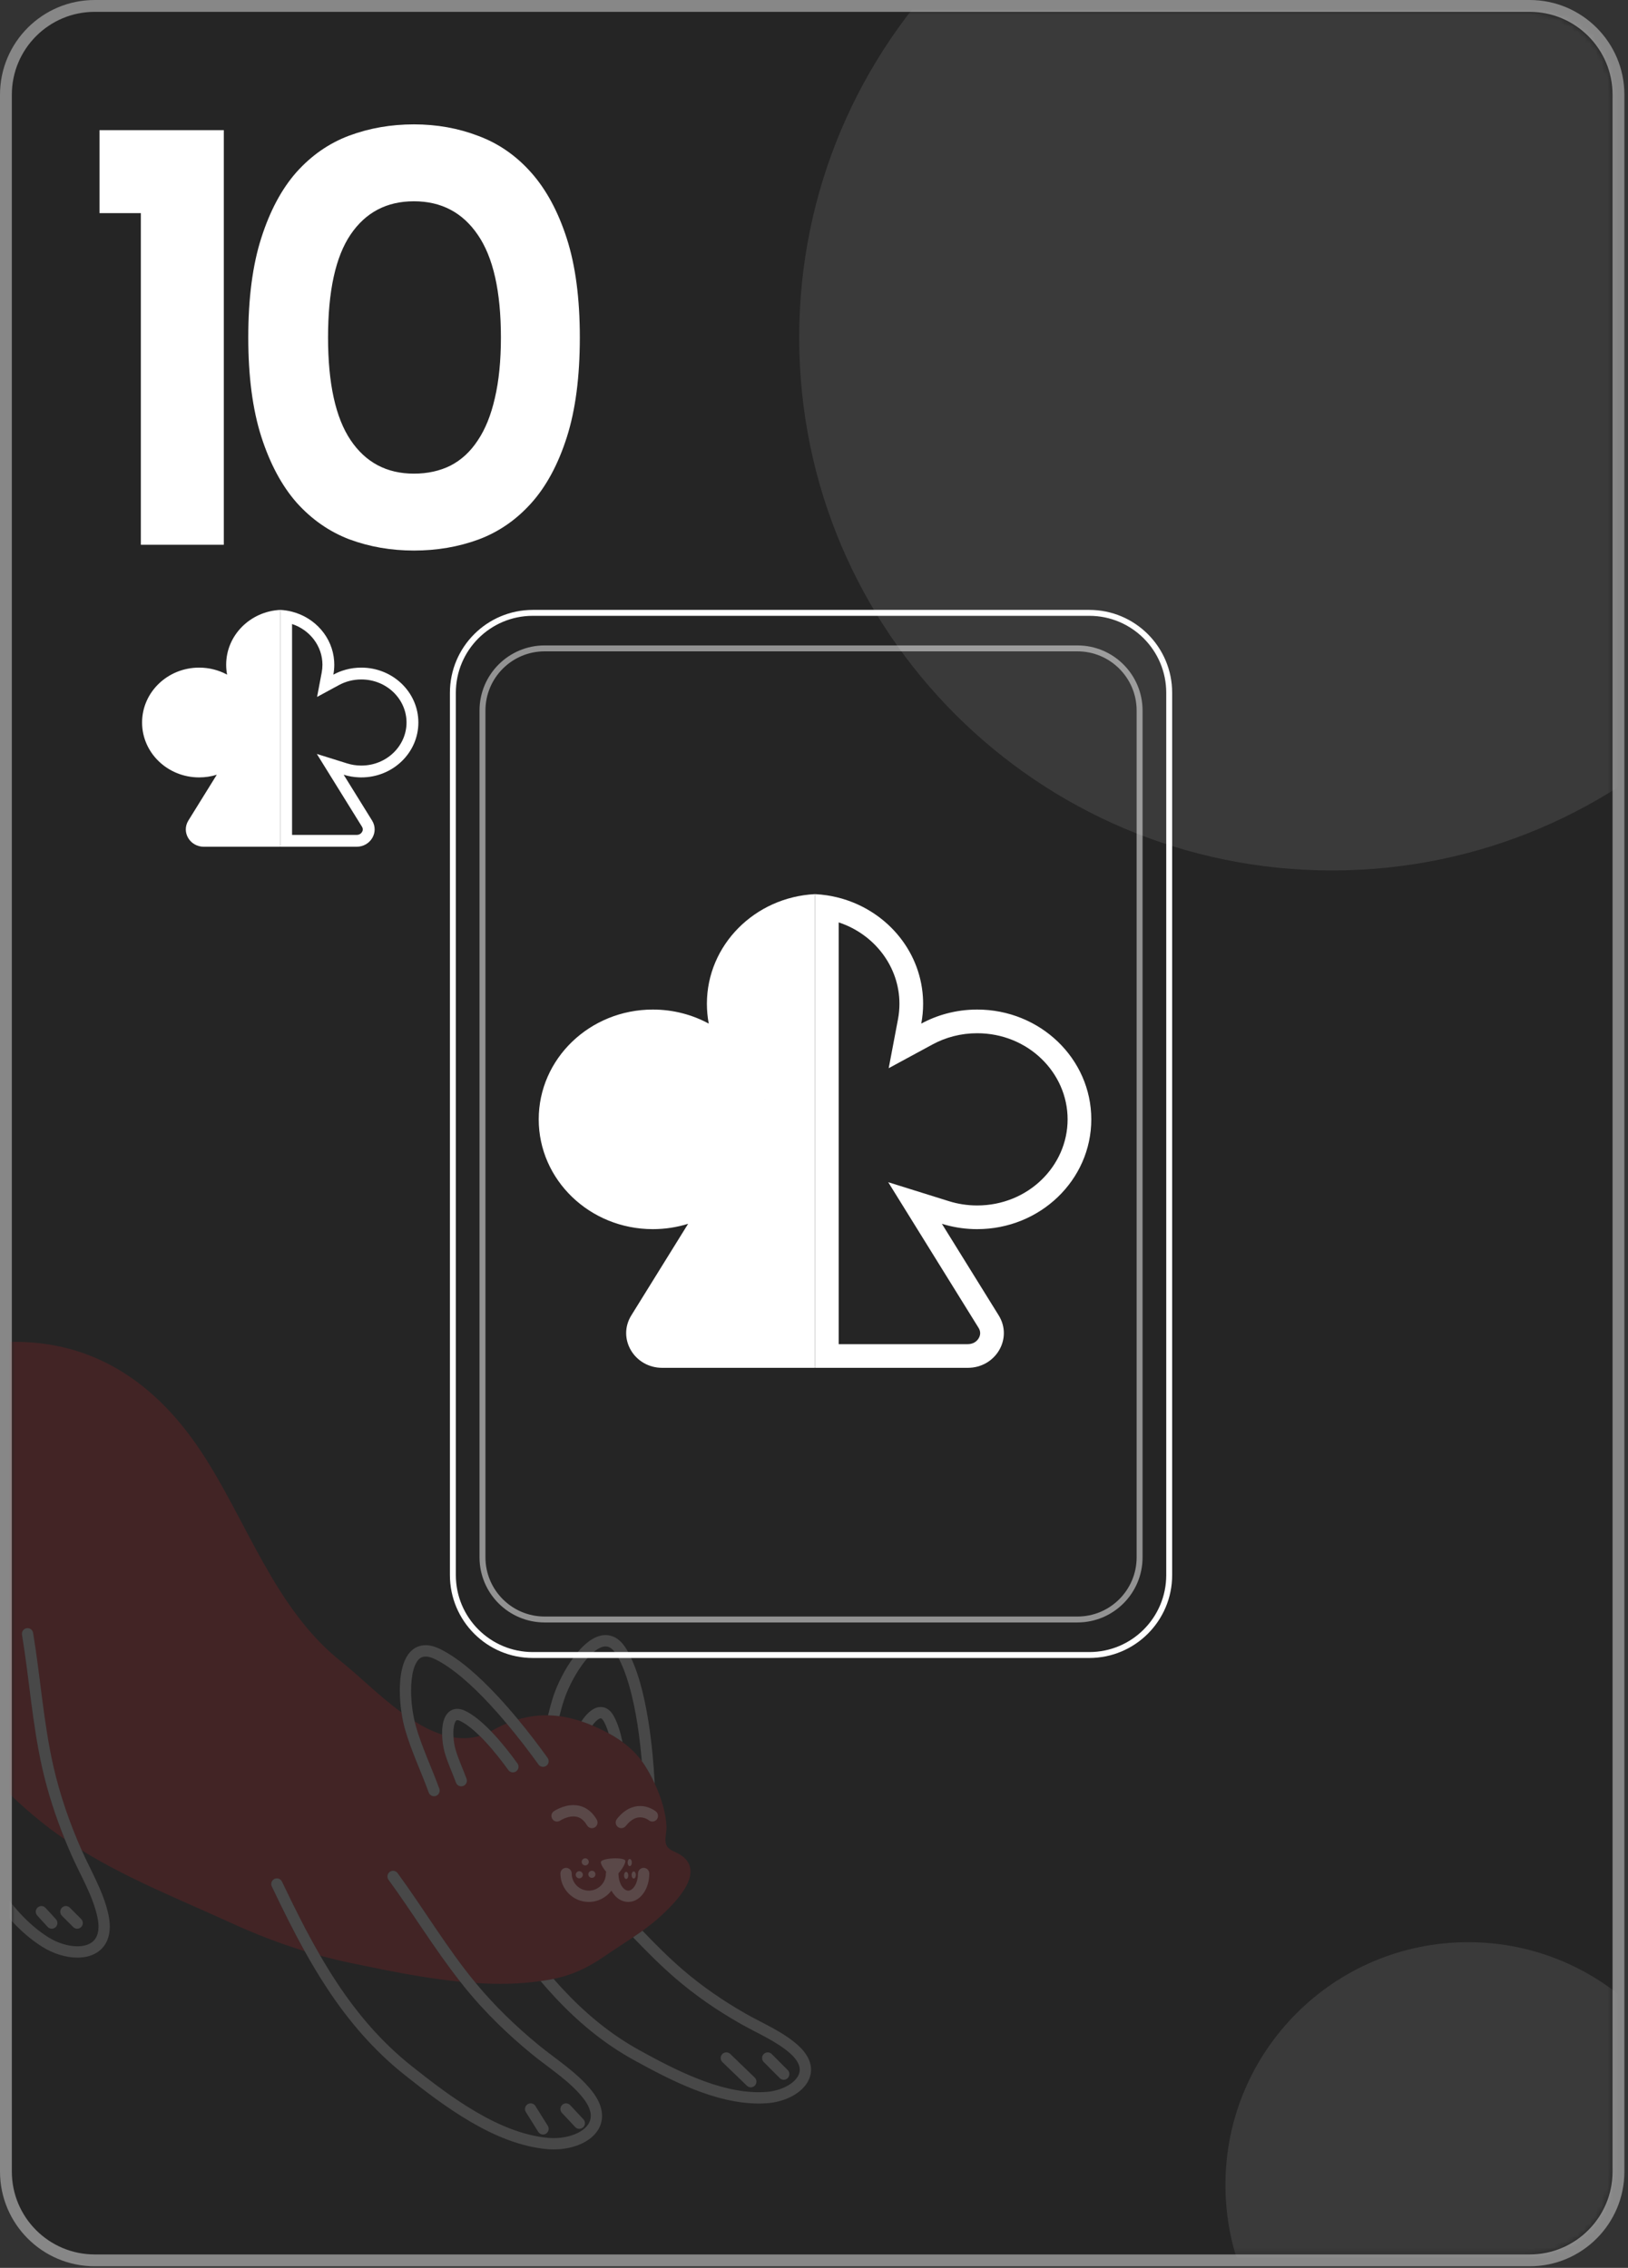 <svg width="275" height="383" viewBox="0 0 275 383" fill="none" xmlns="http://www.w3.org/2000/svg">
<rect x="0" y="0" width="275" height="383" fill="#333333" stroke="none"/>
<g clip-path="url(#clip0_80_14168)">
<path d="M258.39 1H16C7.716 1 1 7.716 1 16V366.73C1 375.014 7.716 381.73 16 381.73H258.39C266.674 381.73 273.39 375.014 273.39 366.73V16C273.39 7.716 266.674 1 258.39 1Z" fill="#252525" stroke="#878787" stroke-width="2"/>
<mask id="mask0_80_14168" style="mask-type:alpha" maskUnits="userSpaceOnUse" x="2" y="2" width="271" height="379">
<path d="M258.39 2H16C8.268 2 2 8.268 2 16V366.73C2 374.462 8.268 380.73 16 380.73H258.39C266.122 380.73 272.39 374.462 272.39 366.73V16C272.39 8.268 266.122 2 258.39 2Z" fill="#252525"/>
</mask>
<g mask="url(#mask0_80_14168)">
<path fill-rule="evenodd" clip-rule="evenodd" d="M47.335 103C42.248 103.254 38.204 107.302 38.204 112.259C38.204 112.831 38.258 113.391 38.361 113.934C36.965 113.178 35.354 112.747 33.638 112.747C28.315 112.747 24 116.897 24 122.018C24 127.138 28.315 131.289 33.638 131.289C34.678 131.289 35.68 131.131 36.619 130.837L31.82 138.572C30.609 140.524 32.071 143 34.434 143H47.335V103ZM43.12 120.343L43.127 120.347L43.122 120.354L43.12 120.343Z" fill="white"/>
<path fill-rule="evenodd" clip-rule="evenodd" d="M60.681 131.283C60.798 131.287 60.914 131.289 61.032 131.289C66.355 131.289 70.67 127.138 70.67 122.018C70.67 116.897 66.355 112.747 61.032 112.747C60.132 112.747 59.261 112.865 58.435 113.087C57.686 113.288 56.973 113.574 56.309 113.934C56.412 113.391 56.466 112.831 56.466 112.259C56.466 112.056 56.459 111.855 56.446 111.656C56.178 107.637 53.248 104.315 49.335 103.304C48.692 103.138 48.023 103.034 47.335 103V143H60.236C62.599 143 64.061 140.524 62.85 138.572L58.051 130.837C58.884 131.097 59.767 131.252 60.681 131.283ZM49.335 141H60.236C60.682 141 60.996 140.779 61.161 140.501C61.321 140.229 61.334 139.922 61.151 139.626L53.519 127.325L58.648 128.928C59.395 129.162 60.196 129.289 61.032 129.289C65.324 129.289 68.67 125.961 68.67 122.018C68.67 118.074 65.324 114.747 61.032 114.747C59.654 114.747 58.37 115.092 57.262 115.692L53.56 117.698L54.344 113.561C54.424 113.14 54.466 112.705 54.466 112.259C54.466 109.125 52.356 106.383 49.335 105.386V141Z" fill="white"/>
<path fill-rule="evenodd" clip-rule="evenodd" d="M137.67 151C127.495 151.507 119.408 159.604 119.408 169.517C119.408 170.661 119.515 171.781 119.721 172.868C116.93 171.356 113.708 170.493 110.277 170.493C99.63 170.493 91 178.795 91 189.036C91 199.276 99.63 207.578 110.277 207.578C112.357 207.578 114.36 207.261 116.237 206.674L106.64 222.144C104.219 226.047 107.142 231 111.867 231H137.67V151ZM129.24 185.685L129.254 185.693L129.244 185.709L129.24 185.685Z" fill="white"/>
<path fill-rule="evenodd" clip-rule="evenodd" d="M164.363 207.566C164.595 207.574 164.829 207.578 165.063 207.578C175.71 207.578 184.34 199.276 184.34 189.036C184.34 178.795 175.71 170.493 165.063 170.493C163.264 170.493 161.522 170.73 159.87 171.174C158.371 171.576 156.946 172.148 155.619 172.868C155.825 171.781 155.932 170.661 155.932 169.517C155.932 169.112 155.919 168.71 155.892 168.311C155.356 160.274 149.497 153.631 141.67 151.608C140.385 151.276 139.046 151.069 137.67 151V231H163.473C168.198 231 171.121 226.047 168.7 222.144L159.103 206.674C160.768 207.195 162.533 207.503 164.363 207.566ZM141.67 227H163.473C164.364 227 164.993 226.559 165.322 226.002C165.643 225.458 165.668 224.844 165.301 224.253L150.038 199.651L160.296 202.857C161.79 203.323 163.391 203.578 165.063 203.578C173.648 203.578 180.34 196.922 180.34 189.036C180.34 181.149 173.648 174.493 165.063 174.493C162.308 174.493 159.739 175.184 157.524 176.385L150.119 180.396L151.689 172.122C151.848 171.28 151.932 170.41 151.932 169.517C151.932 163.251 147.712 157.765 141.67 155.773V227Z" fill="white"/>
<path opacity="0.1" d="M225 147C274.706 147 315 106.706 315 57C315 7.294 274.706 -33 225 -33C175.294 -33 135 7.294 135 57C135 106.706 175.294 147 225 147Z" fill="white"/>
<path opacity="0.1" d="M248 410C270.644 410 289 391.644 289 369C289 346.356 270.644 328 248 328C225.356 328 207 346.356 207 369C207 391.644 225.356 410 248 410Z" fill="white"/>
<g opacity="0.4">
<path d="M-16.859 235.742C-16.76 235.569 -16.669 235.39 -16.564 235.221C-15.833 234.036 -14.91 232.968 -13.857 232.02C-10.531 229.025 -5.869 227.23 -1.575 226.809C13.888 225.294 25.486 232.381 33.897 245.027C41.725 256.797 46.313 271.672 57.712 280.669C60.43 282.815 63.95 286.362 67.815 289.192C67.957 290.161 68.146 291.078 68.368 291.881C69.402 295.592 71.136 299.187 72.417 302.724C72.598 303.222 73.144 303.476 73.639 303.297C74.134 303.116 74.389 302.567 74.209 302.071C72.879 298.413 71.169 294.851 70.204 291.368C70.146 291.158 70.09 290.935 70.035 290.704C71.554 291.652 73.111 292.433 74.681 292.938C74.702 293.99 74.855 295.037 75.086 295.877C75.593 297.696 76.423 299.409 77.016 301.051C77.197 301.547 77.745 301.803 78.238 301.622C78.733 301.442 78.988 300.893 78.807 300.397C78.165 298.633 77.36 296.954 76.922 295.364C76.774 294.835 76.653 294.122 76.603 293.406C78.081 293.646 79.563 293.595 81.026 293.158C81.354 293.479 81.683 293.816 82.005 294.165C83.447 295.715 84.814 297.475 85.861 298.93C86.169 299.358 86.764 299.454 87.192 299.146C87.618 298.837 87.716 298.239 87.407 297.811C86.327 296.308 84.92 294.496 83.4 292.861C83.244 292.693 83.085 292.527 82.926 292.364C82.974 292.337 83.024 292.317 83.074 292.288C83.926 291.803 84.759 291.401 85.576 291.06C87.579 293.445 89.428 295.869 90.954 297.991C91.262 298.419 91.858 298.515 92.286 298.207C92.713 297.898 92.809 297.3 92.502 296.872C91.07 294.881 89.363 292.63 87.501 290.381C89.264 289.858 90.951 289.648 92.572 289.68C93.225 289.693 93.866 289.739 94.498 289.824C95.775 289.995 97.013 290.303 98.218 290.708C98.836 290.916 99.447 291.149 100.051 291.403C100.609 291.637 101.161 291.885 101.707 292.151C102.08 292.332 102.447 292.523 102.809 292.719C103.623 293.162 104.403 293.654 105.145 294.195C106.383 295.098 107.496 296.156 108.416 297.417C108.556 297.61 108.702 297.798 108.833 297.999C109.466 298.975 110.063 300.065 110.595 301.207C111.678 303.532 112.471 306.091 112.589 308.454C112.636 309.393 112.171 310.732 112.57 311.603C112.98 312.492 114.044 312.698 114.816 313.168C119.422 315.979 114.154 321.236 111.732 323.482C110.71 324.429 109.633 325.272 108.527 326.068C108.002 326.445 107.473 326.814 106.938 327.175C105.352 328.241 103.73 329.257 102.132 330.36C99.364 332.27 96.794 333.517 93.509 334.191C93.39 334.216 93.279 334.244 93.159 334.267C92.546 334.382 91.93 334.479 91.315 334.567C87.684 335.084 84.015 335.13 80.355 334.889C75.562 329.098 71.688 322.525 67.163 316.329C66.852 315.903 66.254 315.812 65.831 316.123C65.406 316.435 65.313 317.035 65.625 317.46C69.726 323.067 73.357 329.107 77.743 334.674C75.442 334.444 73.15 334.124 70.879 333.756C66.96 333.122 63.074 332.299 59.187 331.496C57.484 331.143 55.785 330.733 54.092 330.271C51.776 326.279 49.686 322.078 47.627 317.762C47.401 317.285 46.831 317.084 46.355 317.311C45.881 317.54 45.679 318.11 45.907 318.587C47.683 322.311 49.491 325.972 51.459 329.507C47.25 328.216 43.116 326.617 39.161 324.805C30.721 320.938 21.781 317.409 13.803 312.487C13.793 312.465 13.781 312.443 13.773 312.421C11.759 307.856 10.129 303.167 9.022 298.315C7.345 290.971 6.843 283.344 5.591 275.76C5.504 275.238 5.013 274.886 4.493 274.973C3.974 275.06 3.623 275.552 3.709 276.074C4.947 283.532 5.445 291.198 7.164 298.743C8.094 302.82 9.383 306.77 10.945 310.622C10.098 310.043 9.261 309.451 8.443 308.831C3.579 305.14 -0.93 300.73 -4.727 295.943C-7.627 292.287 -10.123 288.278 -12.227 284.052C-12.474 280.81 -12.562 277.524 -12.562 274.192C-12.562 272.21 -12.532 270.211 -12.488 268.197C-12.476 267.669 -12.894 267.231 -13.42 267.22C-13.947 267.208 -14.383 267.627 -14.394 268.156C-14.438 270.179 -14.468 272.191 -14.468 274.192C-14.468 275.901 -14.442 277.602 -14.387 279.297C-16.764 273.576 -18.477 267.568 -19.537 261.568C-19.631 261.036 -19.718 260.498 -19.8 259.957C-19.954 258.935 -20.082 257.896 -20.185 256.85C-20.915 249.469 -20.279 241.671 -16.859 235.742Z" fill="#D91F26" fill-opacity="0.4"/>
<path d="M93.492 286.405C94.155 284.417 95.373 281.956 96.87 279.92C97.62 278.902 98.439 277.991 99.33 277.304C99.775 276.96 100.241 276.672 100.733 276.465C101.226 276.258 101.749 276.132 102.29 276.132C102.982 276.128 103.692 276.352 104.305 276.791C104.923 277.229 105.454 277.861 105.924 278.681C107.709 281.812 108.814 286.202 109.544 290.804C110.099 294.323 110.42 297.957 110.595 301.21C110.063 300.067 109.466 298.976 108.833 298.001C108.701 297.799 108.556 297.611 108.416 297.419C108.235 295.338 107.99 293.195 107.661 291.104C106.958 286.623 105.851 282.383 104.269 279.635C103.9 278.989 103.53 278.587 103.205 278.357C102.877 278.129 102.599 278.051 102.288 278.048C102.046 278.048 101.775 278.105 101.47 278.232C100.937 278.454 100.319 278.903 99.705 279.522C98.78 280.448 97.86 281.739 97.089 283.09C96.316 284.44 95.685 285.854 95.3 287.014C94.998 287.921 94.738 288.864 94.499 289.826C93.868 289.742 93.225 289.694 92.572 289.682C92.841 288.577 93.136 287.48 93.49 286.41L93.492 286.405Z" fill="white" fill-opacity="0.4"/>
<path d="M101.981 290.688C101.833 290.427 101.7 290.296 101.623 290.244C101.542 290.19 101.526 290.193 101.478 290.189C101.443 290.189 101.38 290.197 101.285 290.238C101.12 290.305 100.87 290.477 100.609 290.74C100.425 290.925 100.236 291.152 100.051 291.402C99.447 291.147 98.838 290.915 98.218 290.707C98.313 290.563 98.404 290.414 98.507 290.276C98.882 289.768 99.294 289.304 99.77 288.936C100.009 288.753 100.264 288.593 100.547 288.474C100.829 288.355 101.144 288.277 101.478 288.277C101.908 288.273 102.356 288.417 102.723 288.68C103.091 288.943 103.387 289.303 103.636 289.737C104.335 290.967 104.804 292.523 105.146 294.193C104.405 293.653 103.625 293.161 102.81 292.718C102.57 291.928 102.293 291.228 101.982 290.689L101.981 290.688Z" fill="white" fill-opacity="0.4"/>
<path d="M107.142 347.943C101.899 345.062 97.56 341.388 93.704 337.257C92.886 336.382 92.094 335.482 91.316 334.567C91.931 334.479 92.547 334.382 93.16 334.267C93.28 334.243 93.393 334.215 93.51 334.191C94.031 334.786 94.558 335.374 95.095 335.951C98.849 339.972 103.027 343.501 108.058 346.267C111.039 347.906 114.371 349.682 117.81 351.038C121.247 352.399 124.785 353.333 128.157 353.332C128.603 353.332 129.047 353.315 129.487 353.282C130.981 353.171 132.465 352.665 133.504 351.949C134.025 351.592 134.433 351.188 134.698 350.778C134.962 350.366 135.091 349.96 135.093 349.531C135.093 349.168 135 348.773 134.756 348.316C134.513 347.86 134.109 347.348 133.5 346.806C132.338 345.77 130.945 344.909 129.469 344.104C127.993 343.296 126.438 342.547 124.963 341.703C121.11 339.499 117.45 336.993 114.07 334.079C111.545 331.902 109.218 329.551 106.939 327.176C107.474 326.815 108.003 326.446 108.528 326.069C110.722 328.352 112.94 330.584 115.312 332.627C118.586 335.45 122.143 337.888 125.906 340.04C127.302 340.839 128.849 341.586 130.38 342.423C131.911 343.261 133.43 344.188 134.764 345.374C135.505 346.035 136.059 346.711 136.434 347.409C136.811 348.104 137 348.827 137 349.53C137.001 350.366 136.732 351.15 136.298 351.819C135.643 352.825 134.641 353.597 133.482 354.165C132.32 354.729 130.991 355.084 129.631 355.189C129.141 355.226 128.65 355.244 128.158 355.244C124.436 355.241 120.684 354.229 117.111 352.819C113.539 351.407 110.141 349.591 107.142 347.943Z" fill="white" fill-opacity="0.4"/>
<path d="M46.358 317.311C46.832 317.084 47.402 317.285 47.63 317.762C49.689 322.079 51.78 326.279 54.094 330.271C54.981 331.8 55.898 333.301 56.863 334.763C60.347 340.043 64.406 344.848 69.581 348.956C72.842 351.544 76.53 354.388 80.436 356.669C84.342 358.953 88.457 360.662 92.551 361.04C92.875 361.07 93.201 361.085 93.526 361.085C95.22 361.089 96.879 360.67 98.029 359.972C98.606 359.625 99.052 359.216 99.346 358.776C99.639 358.334 99.792 357.871 99.794 357.324C99.796 356.536 99.45 355.509 98.448 354.257C97.322 352.851 95.903 351.604 94.383 350.405C92.865 349.206 91.251 348.059 89.748 346.825C85.817 343.596 82.164 340.066 78.905 336.127C78.508 335.649 78.13 335.159 77.746 334.674C73.359 329.106 69.728 323.067 65.628 317.46C65.317 317.034 65.408 316.435 65.833 316.123C66.257 315.812 66.854 315.903 67.165 316.329C71.69 322.525 75.564 329.098 80.358 334.889C80.362 334.895 80.366 334.9 80.371 334.906C83.542 338.735 87.104 342.181 90.954 345.346C92.386 346.521 93.993 347.666 95.561 348.902C97.129 350.141 98.662 351.475 99.934 353.06C101.114 354.532 101.699 355.966 101.7 357.325C101.702 358.257 101.413 359.123 100.929 359.843C100.2 360.927 99.074 361.699 97.785 362.217C96.494 362.734 95.023 362.996 93.526 362.998C93.143 362.998 92.758 362.981 92.375 362.944C87.876 362.524 83.524 360.686 79.477 358.321C75.429 355.957 71.676 353.055 68.399 350.454C63.035 346.198 58.838 341.221 55.273 335.817C53.922 333.77 52.663 331.661 51.462 329.505C49.494 325.969 47.686 322.309 45.911 318.584C45.683 318.108 45.885 317.537 46.359 317.309L46.358 317.311Z" fill="white" fill-opacity="0.4"/>
<path d="M-13.419 267.219C-12.893 267.23 -12.475 267.668 -12.487 268.196C-12.531 270.21 -12.56 272.209 -12.56 274.191C-12.56 277.523 -12.473 280.807 -12.226 284.051C-11.65 291.567 -10.207 298.858 -6.924 305.971C-5.179 309.756 -3.166 313.964 -0.705 317.768C1.753 321.574 4.657 324.963 8.141 327.151C9.697 328.136 11.543 328.698 13.069 328.693C14.167 328.693 15.066 328.411 15.653 327.909C15.95 327.654 16.185 327.345 16.359 326.936C16.531 326.527 16.639 326.013 16.639 325.365C16.639 324.901 16.583 324.368 16.455 323.767C16.083 322.002 15.377 320.246 14.56 318.488C13.743 316.73 12.819 314.975 12.033 313.194C11.657 312.342 11.298 311.481 10.949 310.62C9.388 306.769 8.097 302.817 7.167 298.74C5.448 291.196 4.95 283.53 3.713 276.071C3.626 275.55 3.978 275.057 4.497 274.971C5.017 274.884 5.508 275.236 5.594 275.757C6.848 283.342 7.349 290.967 9.026 298.313C10.133 303.166 11.763 307.854 13.777 312.419C13.786 312.44 13.797 312.463 13.806 312.485C14.55 314.162 15.455 315.888 16.288 317.68C17.13 319.495 17.899 321.378 18.32 323.369C18.471 324.082 18.545 324.746 18.545 325.365C18.545 326.225 18.401 327.001 18.116 327.679C17.692 328.698 16.94 329.467 16.046 329.935C15.15 330.407 14.127 330.604 13.07 330.605C11.1 330.601 8.975 329.928 7.128 328.77C3.301 326.36 0.246 322.749 -2.304 318.808C-4.854 314.866 -6.899 310.578 -8.654 306.774C-12.781 297.83 -14.082 288.664 -14.387 279.295C-14.442 277.599 -14.468 275.899 -14.468 274.19C-14.468 272.187 -14.438 270.175 -14.394 268.153C-14.382 267.625 -13.947 267.206 -13.42 267.218L-13.419 267.219Z" fill="white" fill-opacity="0.4"/>
<path d="M70.205 291.367C71.171 294.85 72.88 298.412 74.21 302.07C74.39 302.566 74.134 303.116 73.641 303.296C73.145 303.476 72.598 303.221 72.419 302.723C71.139 299.185 69.403 295.589 68.369 291.88C68.147 291.077 67.959 290.159 67.816 289.191C67.642 288.008 67.536 286.747 67.535 285.502C67.54 283.674 67.749 281.901 68.362 280.461C68.672 279.742 69.093 279.095 69.688 278.611C70.279 278.124 71.055 277.836 71.891 277.842C72.671 277.842 73.492 278.069 74.37 278.501C77.594 280.096 80.958 283.115 84.129 286.52C85.291 287.771 86.423 289.074 87.504 290.38C89.366 292.627 91.073 294.879 92.505 296.871C92.813 297.299 92.716 297.897 92.289 298.206C91.862 298.514 91.266 298.418 90.957 297.989C89.431 295.868 87.582 293.444 85.579 291.059C84.657 289.962 83.706 288.872 82.733 287.826C79.653 284.505 76.37 281.612 73.529 280.22C72.838 279.879 72.292 279.755 71.89 279.757C71.456 279.761 71.172 279.876 70.887 280.099C70.466 280.433 70.069 281.126 69.817 282.094C69.561 283.054 69.443 284.255 69.443 285.504C69.44 287.295 69.685 289.197 70.038 290.704C70.091 290.935 70.148 291.158 70.207 291.368L70.205 291.367Z" fill="white" fill-opacity="0.4"/>
<path d="M76.925 295.362C77.363 296.952 78.166 298.631 78.81 300.394C78.99 300.891 78.735 301.439 78.24 301.62C77.746 301.801 77.199 301.545 77.019 301.049C76.426 299.407 75.597 297.693 75.089 295.875C74.858 295.036 74.704 293.988 74.683 292.936C74.682 292.863 74.675 292.792 74.675 292.719C74.68 291.811 74.775 290.921 75.107 290.133C75.276 289.741 75.515 289.363 75.88 289.065C76.241 288.765 76.738 288.583 77.238 288.589C77.708 288.589 78.169 288.724 78.634 288.952C80.095 289.677 81.544 290.931 82.928 292.362C83.087 292.526 83.245 292.69 83.403 292.858C84.922 294.494 86.328 296.306 87.41 297.809C87.718 298.237 87.621 298.834 87.194 299.144C86.767 299.453 86.171 299.356 85.863 298.927C84.817 297.472 83.449 295.712 82.008 294.162C81.685 293.814 81.357 293.477 81.028 293.156C79.897 292.049 78.759 291.139 77.793 290.669C77.515 290.531 77.33 290.5 77.238 290.501C77.139 290.507 77.134 290.514 77.079 290.552C77.003 290.604 76.844 290.834 76.742 291.234C76.637 291.628 76.581 292.159 76.582 292.719C76.582 292.944 76.591 293.174 76.607 293.403C76.657 294.12 76.778 294.832 76.926 295.362H76.925Z" fill="white" fill-opacity="0.4"/>
<path d="M108.13 305C108.928 305.001 109.582 305.23 110.04 305.452C110.499 305.675 110.769 305.898 110.812 305.934C111.217 306.272 111.271 306.876 110.935 307.281C110.6 307.684 110.003 307.74 109.599 307.408C109.599 307.408 109.423 307.271 109.155 307.147C108.886 307.023 108.528 306.912 108.132 306.912C107.811 306.913 107.463 306.977 107.059 307.186C106.658 307.394 106.197 307.753 105.701 308.379C105.372 308.792 104.773 308.86 104.361 308.533C103.949 308.204 103.88 307.602 104.208 307.188C104.84 306.389 105.508 305.836 106.181 305.486C106.855 305.135 107.53 304.997 108.129 304.998L108.13 305Z" fill="white" fill-opacity="0.4"/>
<path d="M94.631 307.459C94.196 307.757 93.603 307.643 93.306 307.206C93.011 306.768 93.124 306.174 93.56 305.878C93.596 305.854 93.961 305.606 94.542 305.357C95.125 305.108 95.925 304.847 96.854 304.845C97.518 304.844 98.254 304.988 98.953 305.384C99.652 305.777 100.293 306.414 100.808 307.305C101.073 307.762 100.918 308.347 100.463 308.612C100.007 308.878 99.423 308.722 99.159 308.266C98.784 307.62 98.394 307.265 98.018 307.051C97.641 306.838 97.257 306.76 96.855 306.758C96.299 306.756 95.721 306.93 95.296 307.115C95.082 307.207 94.908 307.299 94.79 307.366C94.732 307.4 94.688 307.427 94.661 307.444L94.634 307.46L94.631 307.459Z" fill="white" fill-opacity="0.4"/>
<path d="M107.638 320.754C107.196 321.032 106.671 321.201 106.121 321.201C105.571 321.201 105.045 321.032 104.604 320.754C104.044 320.401 103.61 319.889 103.28 319.291C102.405 320.449 101.022 321.201 99.459 321.201C96.811 321.201 94.665 319.052 94.665 316.397C94.665 315.869 95.091 315.44 95.618 315.44C96.145 315.44 96.572 315.869 96.572 316.397C96.572 317.198 96.893 317.914 97.416 318.44C97.942 318.965 98.657 319.288 99.459 319.288C100.26 319.288 100.976 318.965 101.502 318.44C102.025 317.914 102.347 317.198 102.347 316.397C102.347 316.296 102.367 316.201 102.395 316.11C101.908 315.557 101.492 314.869 101.492 314.479C101.492 313.755 105.638 313.566 105.638 314.29C105.638 314.757 105.058 315.731 104.469 316.363C104.469 316.376 104.472 316.386 104.472 316.398C104.47 317.285 104.722 318.073 105.07 318.581C105.242 318.837 105.434 319.019 105.612 319.131C105.792 319.242 105.953 319.288 106.121 319.288C106.289 319.288 106.45 319.241 106.63 319.131C106.898 318.965 107.194 318.63 107.413 318.15C107.632 317.673 107.771 317.062 107.771 316.398C107.771 315.87 108.198 315.442 108.725 315.442C109.251 315.442 109.678 315.87 109.678 316.398C109.676 317.636 109.346 318.772 108.751 319.655C108.452 320.097 108.083 320.476 107.639 320.755L107.638 320.754Z" fill="white" fill-opacity="0.4"/>
<path d="M98.858 313.833C99.189 313.833 99.458 314.102 99.458 314.435C99.458 314.768 99.189 315.036 98.858 315.036C98.527 315.036 98.257 314.767 98.257 314.435C98.257 314.103 98.525 313.833 98.858 313.833Z" fill="white" fill-opacity="0.4"/>
<path d="M99.982 315.932C100.315 315.932 100.583 316.201 100.583 316.533C100.583 316.865 100.313 317.135 99.982 317.135C99.651 317.135 99.382 316.866 99.382 316.533C99.382 316.2 99.651 315.932 99.982 315.932Z" fill="white" fill-opacity="0.4"/>
<path d="M97.853 317.212C97.522 317.212 97.253 316.943 97.253 316.61C97.253 316.278 97.522 316.008 97.853 316.008C98.185 316.008 98.453 316.278 98.453 316.61C98.453 316.943 98.185 317.212 97.853 317.212Z" fill="white" fill-opacity="0.4"/>
<path d="M106.375 315.151C106.176 315.151 106.014 314.882 106.014 314.549C106.014 314.216 106.176 313.947 106.375 313.947C106.574 313.947 106.733 314.217 106.733 314.549C106.733 314.881 106.573 315.151 106.375 315.151Z" fill="white" fill-opacity="0.4"/>
<path d="M107.049 316.046C107.248 316.046 107.408 316.315 107.408 316.648C107.408 316.981 107.247 317.25 107.049 317.25C106.851 317.25 106.689 316.981 106.689 316.648C106.689 316.315 106.851 316.046 107.049 316.046Z" fill="white" fill-opacity="0.4"/>
<path d="M105.772 317.326C105.574 317.326 105.413 317.056 105.413 316.724C105.413 316.392 105.574 316.123 105.772 316.123C105.97 316.123 106.132 316.392 106.132 316.724C106.132 317.056 105.97 317.326 105.772 317.326Z" fill="white" fill-opacity="0.4"/>
<path d="M130.36 346.885L133.061 349.596C133.433 349.969 133.433 350.576 133.061 350.949C132.688 351.323 132.084 351.323 131.712 350.949L129.011 348.238C128.639 347.865 128.639 347.259 129.011 346.885C129.383 346.512 129.987 346.512 130.36 346.885Z" fill="white" fill-opacity="0.4"/>
<path d="M123.353 346.871L127.484 350.858C127.864 351.224 127.876 351.83 127.51 352.211C127.145 352.591 126.543 352.603 126.163 352.237L122.03 348.252C121.651 347.885 121.639 347.281 122.004 346.899C122.369 346.518 122.972 346.506 123.353 346.871Z" fill="white" fill-opacity="0.4"/>
<path d="M96.312 355.516L98.548 357.907C98.909 358.293 98.889 358.898 98.506 359.26C98.121 359.622 97.517 359.602 97.158 359.217L94.922 356.825C94.561 356.44 94.582 355.834 94.965 355.472C95.349 355.111 95.952 355.131 96.312 355.516Z" fill="white" fill-opacity="0.4"/>
<path d="M90.444 355.663L92.536 359.01C92.816 359.458 92.681 360.048 92.235 360.329C91.789 360.609 91.201 360.475 90.921 360.026L88.828 356.679C88.548 356.231 88.682 355.641 89.129 355.36C89.576 355.08 90.164 355.214 90.444 355.663Z" fill="white" fill-opacity="0.4"/>
<path d="M11.803 322.174L13.71 324.088C14.083 324.46 14.083 325.067 13.71 325.441C13.338 325.815 12.734 325.815 12.362 325.441L10.454 323.527C10.082 323.154 10.082 322.548 10.454 322.174C10.827 321.801 11.43 321.801 11.803 322.174Z" fill="white" fill-opacity="0.4"/>
<path d="M7.699 322.204L9.447 324.118C9.803 324.507 9.775 325.113 9.389 325.469C9.001 325.826 8.397 325.8 8.041 325.411L6.293 323.499C5.937 323.109 5.964 322.504 6.352 322.147C6.74 321.79 7.344 321.817 7.699 322.207V322.204Z" fill="white" fill-opacity="0.4"/>
</g>
</g>
<path d="M84.613 56.99C84.613 49.21 83.311 43.432 80.707 39.656C78.135 35.88 74.538 33.992 69.916 33.992C65.326 33.992 61.762 35.864 59.223 39.607C56.684 43.351 55.414 49.145 55.414 56.99C55.414 64.77 56.684 70.548 59.223 74.324C61.762 78.1 65.326 79.988 69.916 79.988C72.227 79.988 74.294 79.533 76.117 78.621C77.94 77.677 79.47 76.261 80.707 74.373C81.977 72.485 82.937 70.109 83.588 67.244C84.272 64.347 84.613 60.929 84.613 56.99ZM97.943 56.99C97.943 63.631 97.211 69.246 95.746 73.836C94.281 78.426 92.279 82.137 89.74 84.969C87.201 87.801 84.223 89.852 80.805 91.121C77.419 92.358 73.79 92.977 69.916 92.977C66.042 92.977 62.397 92.342 58.978 91.072C55.593 89.77 52.631 87.703 50.092 84.871C47.585 82.007 45.6 78.296 44.135 73.738C42.67 69.148 41.938 63.566 41.938 56.99C41.938 50.35 42.67 44.751 44.135 40.193C45.6 35.603 47.585 31.893 50.092 29.061C52.631 26.229 55.593 24.178 58.978 22.908C62.397 21.639 66.042 21.004 69.916 21.004C73.79 21.004 77.419 21.655 80.805 22.957C84.223 24.227 87.201 26.294 89.74 29.158C92.279 32.023 94.281 35.734 95.746 40.291C97.211 44.848 97.943 50.415 97.943 56.99Z" fill="white"/>
<path d="M37.805 92H23.791V35.994H16.809V21.98H37.805V92Z" fill="white"/>
<path d="M184 103.5H90C82.544 103.5 76.5 109.544 76.5 117V266C76.5 273.456 82.544 279.5 90 279.5H184C191.456 279.5 197.5 273.456 197.5 266V117C197.5 109.544 191.456 103.5 184 103.5Z" stroke="white"/>
<path opacity="0.5" d="M182 109.5H92C86.201 109.5 81.5 114.201 81.5 120V263C81.5 268.799 86.201 273.5 92 273.5H182C187.799 273.5 192.5 268.799 192.5 263V120C192.5 114.201 187.799 109.5 182 109.5Z" stroke="white"/>
</g>
<defs>
<clipPath id="clip0_80_14168">
<rect width="275" height="383" fill="white"/>
</clipPath>
</defs>
</svg>
